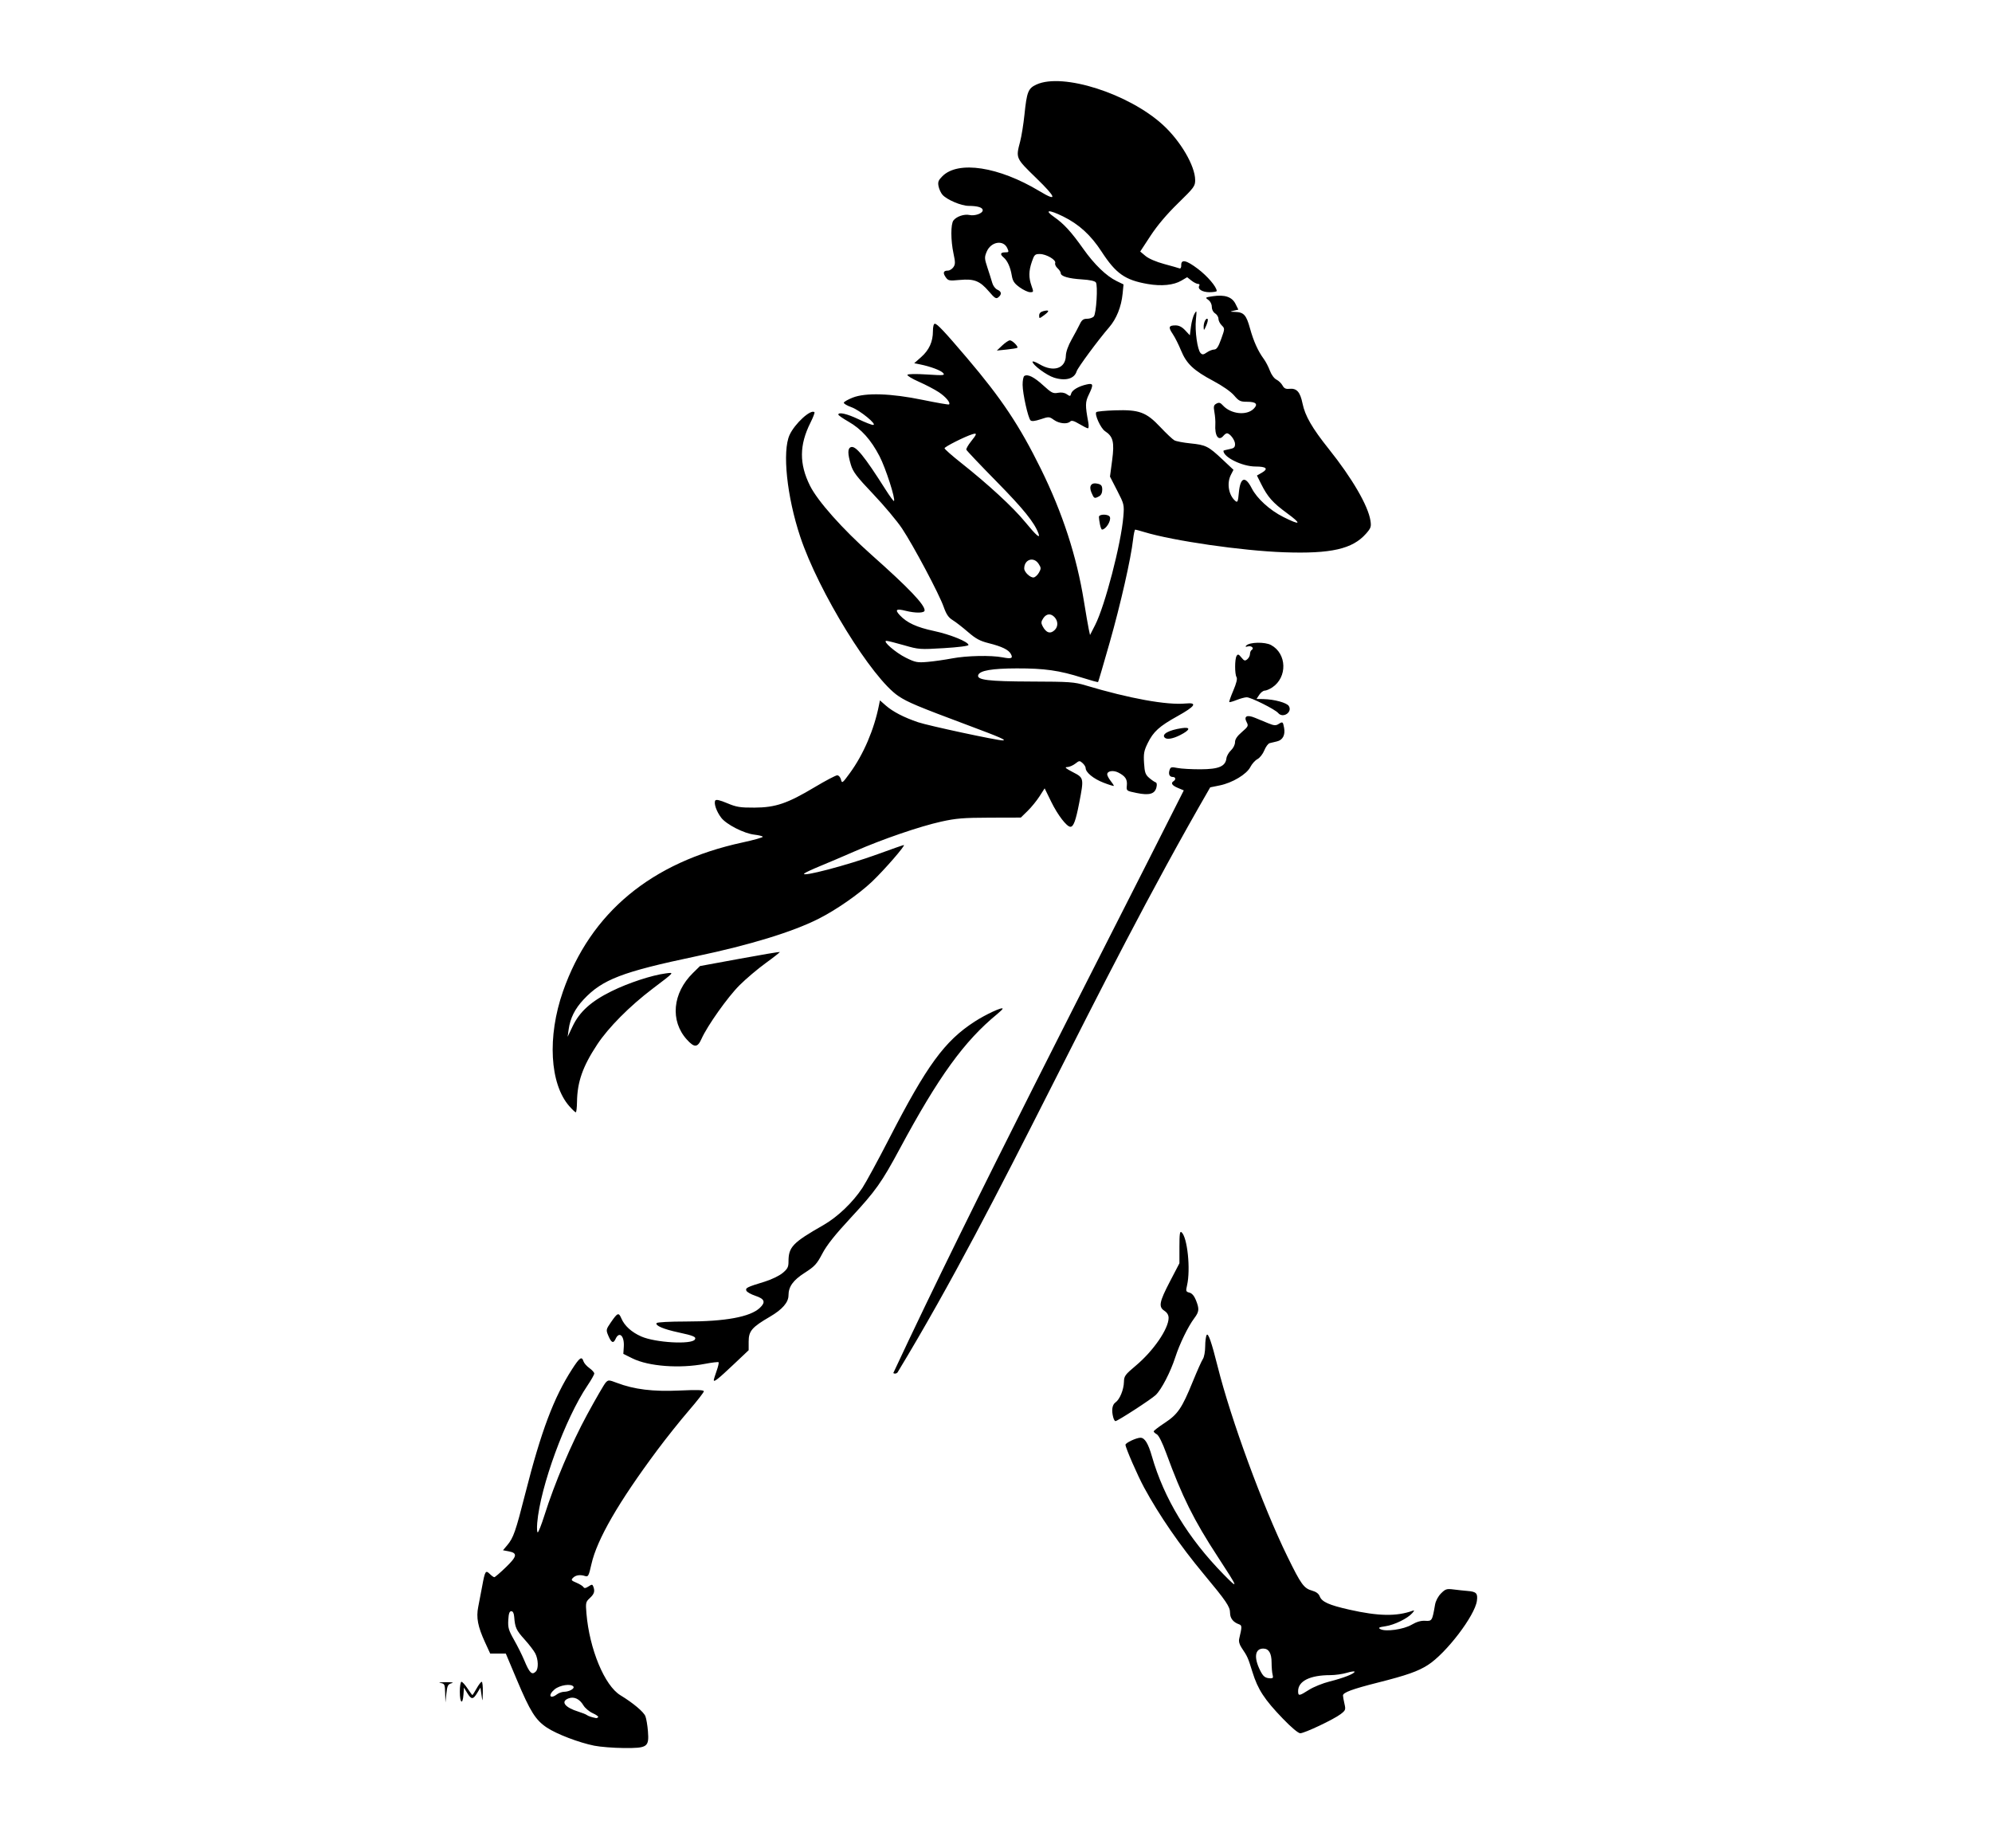 <?xml version="1.0" encoding="UTF-8" standalone="no"?>
<!-- Created with Inkscape (http://www.inkscape.org/) -->

<svg
   version="1.1"
   id="svg776"
   width="1200"
   height="1113"
   viewBox="0 0 1200 1113"
   sodipodi:docname="johnnie_walker_nuevo_logo.svg"
   inkscape:version="1.2.1 (9c6d41e410, 2022-07-14)"
   xmlns:inkscape="http://www.inkscape.org/namespaces/inkscape"
   xmlns:sodipodi="http://sodipodi.sourceforge.net/DTD/sodipodi-0.dtd"
   xmlns="http://www.w3.org/2000/svg"
   xmlns:svg="http://www.w3.org/2000/svg">
  <defs
     id="defs780" />
  <sodipodi:namedview
     id="namedview778"
     pagecolor="#ffffff"
     bordercolor="#000000"
     borderopacity="0.25"
     inkscape:showpageshadow="2"
     inkscape:pageopacity="0.0"
     inkscape:pagecheckerboard="0"
     inkscape:deskcolor="#d1d1d1"
     showgrid="false"
     inkscape:zoom="0.75202156"
     inkscape:cx="776.57348"
     inkscape:cy="506.63441"
     inkscape:window-width="1920"
     inkscape:window-height="1017"
     inkscape:window-x="-8"
     inkscape:window-y="-8"
     inkscape:window-maximized="1"
     inkscape:current-layer="g782" />
  <g
     inkscape:groupmode="layer"
     inkscape:label="Image"
     id="g782">
    <path
       style="fill:#000000"
       d="m 358,1051.502 c -9.282,-1.871 -22.632,-6.974 -28.584,-10.926 -6.758,-4.487 -10.014,-9.669 -18.021,-28.678 L 304.699,996 h -4.701 -4.701 l -3.099,-6.75 c -4.377,-9.534 -5.41,-14.937 -4.096,-21.427 0.593,-2.928 1.671,-8.561 2.395,-12.518 1.656,-9.047 2.081,-9.727 4.54,-7.268 1.08,1.08 2.312,1.964 2.737,1.964 0.426,0 3.563,-2.696 6.972,-5.991 6.819,-6.59 7.16,-8.561 1.661,-9.593 l -3.399,-0.638 2.533,-3.01 c 3.758,-4.466 5.068,-8.215 10.925,-31.269 9.518,-37.459 17.131,-57.684 28.139,-74.75 4.589,-7.114 5.863,-7.998 6.886,-4.776 0.345,1.086 1.95,2.916 3.567,4.068 1.617,1.152 2.939,2.626 2.938,3.276 -0.002,0.65 -1.827,3.882 -4.057,7.182 -13.39,19.818 -28.445,60.926 -30.305,82.75 -0.27,3.163 -0.133,5.75 0.304,5.75 0.437,0 2.252,-4.612 4.033,-10.25 6.136,-19.416 16.224,-43.204 25.762,-60.75 5.232,-9.625 10.254,-18.284 11.159,-19.242 1.563,-1.654 1.9,-1.645 6.73,0.19 10.431,3.964 21.707,5.349 37.627,4.623 10.78,-0.491 14.75,-0.365 14.75,0.469 0,0.628 -4.115,5.908 -9.145,11.734 -5.03,5.826 -13.531,16.48 -18.892,23.676 -23.397,31.406 -36.335,53.813 -39.69,68.738 -1.58,7.029 -1.949,7.729 -3.763,7.131 -2.993,-0.987 -5.658,-0.602 -7.317,1.058 -1.303,1.303 -1.062,1.651 2.042,2.948 1.936,0.809 3.841,1.991 4.234,2.627 0.523,0.847 1.334,0.751 3.03,-0.36 2.074,-1.359 2.376,-1.356 2.907,0.027 1.09,2.842 0.611,4.459 -2.053,6.928 -2.497,2.314 -2.613,2.832 -2.074,9.263 1.803,21.504 10.933,43.508 20.455,49.298 7.693,4.678 14.086,10.055 15.081,12.683 0.564,1.49 1.247,5.56 1.517,9.045 0.736,9.481 -0.289,10.188 -14.584,10.069 -6.188,-0.052 -14.175,-0.684 -17.75,-1.404 z m 2.329,-17.164 c 0.364,-0.364 -1.084,-1.444 -3.217,-2.399 -2.134,-0.955 -4.681,-3.094 -5.661,-4.753 -2.29,-3.876 -5.641,-5.445 -8.947,-4.188 -4.953,1.883 -2.288,5.449 5.996,8.02 2.2,0.683 4.45,1.585 5,2.004 0.841,0.641 2.903,1.328 5.583,1.861 0.321,0.064 0.881,-0.182 1.246,-0.546 z m -24.77,-13.806 c 1.068,-0.807 2.983,-1.482 4.257,-1.5 3.033,-0.042 6.398,-1.876 5.653,-3.082 -1.247,-2.018 -8.244,-1.01 -11.395,1.641 -4.149,3.491 -2.793,6.176 1.485,2.941 z M 322.8,1006.8 c 1.676,-1.676 1.496,-7.326 -0.347,-10.891 -0.851,-1.645 -3.766,-5.442 -6.477,-8.436 -4.973,-5.492 -5.714,-7.1 -6.206,-13.473 -0.179,-2.324 -0.774,-3.5 -1.77,-3.5 -1.107,0 -1.58,1.392 -1.804,5.307 -0.264,4.606 0.197,6.191 3.495,12 2.09,3.681 4.806,9.112 6.036,12.069 3.295,7.918 4.702,9.295 7.073,6.924 z m 450.008,28.407 c -11.116,-11.531 -15.082,-17.61 -18.318,-28.075 -2.707,-8.755 -2.953,-9.306 -6.54,-14.632 -1.331,-1.975 -1.817,-3.854 -1.425,-5.5 1.734,-7.273 1.721,-7.969 -0.163,-8.64 C 742.874,977.116 741,974.717 741,971.495 c 0,-3.714 -2.261,-7.043 -15.965,-23.502 C 710.842,930.946 698.32,912.769 689.219,896 685.287,888.756 678,872.025 678,870.242 678,869.084 684.552,866 687.011,866 c 2.574,0 4.664,3.377 6.891,11.13 7.346,25.584 21.825,49.423 43.303,71.295 9.228,9.397 8.904,8.435 -3.594,-10.688 -14.458,-22.121 -21.463,-36.206 -31.093,-62.518 -2.282,-6.234 -4.501,-10.676 -5.64,-11.285 C 695.845,863.382 695,862.591 695,862.177 c 0,-0.414 2.972,-2.707 6.605,-5.095 7.912,-5.202 10.4,-8.852 16.887,-24.779 2.644,-6.492 5.415,-12.691 6.158,-13.776 0.743,-1.085 1.357,-4.46 1.365,-7.5 0.008,-3.04 0.418,-6.163 0.909,-6.94 0.913,-1.442 2.95,4.416 6.577,18.912 7.959,31.811 27.161,84.14 42.015,114.5 8.294,16.953 9.957,19.24 15,20.632 2.322,0.641 3.899,1.829 4.489,3.38 1.272,3.345 5.514,5.258 17.834,8.041 17.509,3.956 28.5,4.146 38.136,0.659 1.206,-0.436 1.154,-0.128 -0.246,1.47 -2.786,3.18 -10.763,7.072 -16.114,7.863 -3.948,0.583 -4.546,0.912 -3.114,1.714 3.119,1.746 13.981,0.234 18.858,-2.624 3.026,-1.773 5.634,-2.527 8.201,-2.368 4.102,0.253 4.25,0.011 5.917,-9.668 0.403,-2.341 1.85,-5.079 3.62,-6.849 2.677,-2.677 3.383,-2.893 7.676,-2.347 2.6,0.331 6.303,0.726 8.228,0.878 5.365,0.423 6.306,1.404 5.697,5.938 -1.199,8.937 -18.485,31.586 -29.503,38.656 -5.968,3.83 -12.73,6.207 -30.214,10.621 -15.299,3.863 -20.991,5.972 -20.956,7.767 0.013,0.68 0.418,2.935 0.9,5.012 0.818,3.524 0.663,3.938 -2.333,6.223 -4.187,3.194 -21.75,11.502 -24.315,11.502 -1.195,0 -5.381,-3.516 -10.469,-8.793 z m 15.746,-17.36 c 2.72,-1.734 8.321,-3.997 12.446,-5.028 8.245,-2.061 15,-4.705 15,-5.873 0,-0.413 -2.097,-0.119 -4.659,0.652 -2.562,0.771 -7.04,1.402 -9.951,1.402 -12.225,0 -19.39,3.56 -19.39,9.635 0,3.066 0.628,2.99 6.554,-0.788 z m -21.924,-9.097 c -0.332,-1.238 -0.609,-4.58 -0.617,-7.429 C 765.999,995.795 764.315,993 761,993 c -5.017,0 -5.783,5.356 -1.882,13.158 1.881,3.761 3.016,4.627 6.249,4.763 1.459,0.062 1.735,-0.412 1.264,-2.171 z M 268.163,1019.816 c -0.154,-5.383 -0.308,-5.705 -2.913,-6.1 -1.512,-0.229 -0.05,-0.439 3.25,-0.467 3.876,-0.032 5.115,0.194 3.5,0.64 -2.171,0.599 -2.577,1.409 -3.087,6.15 l -0.587,5.46 z M 277,1019 c 0,-3.3 0.444,-6 0.986,-6 0.542,0 2.177,1.8 3.633,4 1.456,2.2 2.783,4 2.95,4 0.167,0 1.315,-1.8 2.551,-4 1.236,-2.2 2.615,-4 3.064,-4 0.449,0 0.748,2.812 0.666,6.25 -0.146,6.062 -0.169,6.115 -0.787,1.75 l -0.636,-4.5 -1.963,3.244 c -2.468,4.077 -3.535,4.078 -5.998,0.01 l -1.966,-3.25 -0.307,4.25 C 278.726,1027.204 277,1025.827 277,1019 Z M 670.63,853.75 c -1.149,-4.287 -0.65,-7.623 1.35,-9.023 2.591,-1.815 5,-7.696 5.098,-12.444 0.07,-3.423 0.744,-4.34 7.096,-9.66 10.609,-8.885 19.749,-22.157 19.804,-28.757 0.014,-1.723 -0.843,-3.202 -2.478,-4.273 -3.705,-2.428 -3.177,-5.295 3.25,-17.64 l 5.75,-11.045 v -9.866 c 0,-7.765 0.266,-9.646 1.247,-8.833 3.556,2.946 5.577,22.385 3.333,32.05 -0.799,3.439 -0.676,3.806 1.451,4.34 1.513,0.38 2.873,1.955 3.896,4.513 2.141,5.35 1.994,6.938 -1.008,10.945 -3.74,4.991 -8.795,15.385 -11.402,23.444 -2.906,8.982 -8.369,19.513 -11.818,22.781 C 693.418,842.915 673.235,856 671.953,856 c -0.396,0 -0.991,-1.012 -1.323,-2.25 z M 429.995,831.3 c -0.003,-0.44 0.757,-2.927 1.689,-5.527 0.932,-2.6 1.465,-4.956 1.185,-5.236 -0.28,-0.28 -4.005,0.16 -8.277,0.977 -15.226,2.913 -33.88,1.503 -43.592,-3.296 l -5.5,-2.718 0.281,-4.361 c 0.419,-6.51 -2.748,-9.499 -4.948,-4.671 -1.359,2.983 -2.568,2.408 -4.461,-2.122 -1.361,-3.257 -1.289,-3.606 1.615,-7.827 4.073,-5.92 4.716,-6.154 6.36,-2.31 1.876,4.386 6.113,8.223 11.915,10.788 8.496,3.757 30.388,4.997 32.344,1.832 0.961,-1.554 -0.812,-2.32 -9.903,-4.273 -8.965,-1.927 -14.098,-4.108 -13.176,-5.6 0.339,-0.549 7.841,-0.957 17.591,-0.957 23.817,0 38.796,-2.752 44.585,-8.19 3.671,-3.448 2.959,-5.429 -2.615,-7.281 -2.702,-0.897 -5.168,-2.297 -5.48,-3.111 -0.639,-1.666 0.437,-2.195 11.019,-5.418 3.919,-1.194 8.757,-3.515 10.75,-5.158 3.052,-2.516 3.624,-3.612 3.624,-6.947 0,-8.797 2.448,-11.357 21,-21.962 8.538,-4.881 17.732,-13.653 23.512,-22.433 2.172,-3.3 9.389,-16.575 16.038,-29.5 22.801,-44.325 33.463,-58.932 51.56,-70.639 C 593.888,610.975 604,606.311 604,607.569 c 0,0.308 -1.462,1.757 -3.25,3.22 -19.839,16.236 -35.366,37.698 -58.752,81.211 -10.866,20.218 -14.535,25.389 -29.311,41.318 -9.668,10.421 -14.596,16.621 -17.295,21.758 -3.324,6.326 -4.596,7.71 -10.649,11.59 -6.97,4.468 -9.737,8.315 -9.746,13.553 -0.007,4.259 -3.711,8.528 -11.182,12.884 C 452.952,799.435 451,801.715 451,808.065 v 5.219 l -9.11,8.608 c -9.285,8.773 -11.886,10.83 -11.895,9.407 z m 108.119,-4.229 C 586.234,723.941 657.167,587.15 713.121,476.078 l -3.561,-1.488 C 706.007,473.105 705.108,471.669 707,470.5 c 1.488,-0.92 1.209,-2.5 -0.441,-2.5 -2.008,0 -2.809,-1.637 -2.019,-4.127 0.6,-1.889 1.101,-2.023 4.815,-1.283 2.28,0.454 8.551,0.806 13.936,0.782 10.919,-0.048 14.93,-1.754 15.514,-6.598 0.168,-1.39 1.405,-3.562 2.75,-4.825 1.381,-1.297 2.439,-3.419 2.43,-4.873 -0.011,-1.791 1.248,-3.663 4.132,-6.144 3.78,-3.251 4.039,-3.772 2.923,-5.857 -1.943,-3.631 0.063,-4.747 4.926,-2.74 2.219,0.916 5.874,2.424 8.122,3.351 3.254,1.342 4.475,1.444 5.986,0.5 2.656,-1.659 2.759,-1.594 3.472,2.209 0.808,4.309 -0.83,7.41 -4.325,8.186 -1.497,0.333 -3.467,0.805 -4.378,1.05 -0.911,0.245 -2.362,2.207 -3.224,4.361 -0.862,2.154 -2.714,4.518 -4.117,5.252 -1.402,0.735 -3.327,2.872 -4.276,4.75 -2.206,4.363 -10.815,9.535 -18.459,11.091 l -5.732,1.167 c -72.652,125.682 -123.235,244.98 -188.383,352.461 -0.703,0.741 -1.693,0.88 -2.538,0.357 z M 342.959,666.301 c -11.774,-13.41 -13.347,-41.861 -3.822,-69.115 16.595,-47.484 53.22,-77.865 108.195,-89.748 6.935,-1.499 12.408,-3.051 12.162,-3.449 -0.246,-0.398 -2.5,-0.955 -5.008,-1.238 -6.258,-0.705 -16.917,-6.141 -20.02,-10.209 -2.88,-3.775 -4.583,-8.732 -3.567,-10.377 0.465,-0.753 2.73,-0.24 7.142,1.616 5.616,2.363 7.768,2.713 16.46,2.673 12.698,-0.059 19.813,-2.477 36.303,-12.336 6.547,-3.915 12.636,-7.118 13.532,-7.118 0.912,0 1.91,1.125 2.27,2.559 0.612,2.437 0.87,2.247 5.391,-3.954 8.203,-11.251 14.582,-26.155 17.518,-40.927 l 0.561,-2.821 3.5,3.073 c 4.263,3.743 10.978,7.221 19.514,10.107 6.101,2.062 47.69,10.996 50.892,10.932 2.73,-0.055 -1.245,-1.795 -20.733,-9.081 -30.508,-11.405 -36.355,-13.853 -41.95,-17.567 -15.957,-10.592 -48.212,-62.904 -59.255,-96.099 C 474.006,299.064 471.161,271.845 475.643,262 c 3.115,-6.842 12.908,-15.783 14.998,-13.693 0.27,0.27 -0.827,3.123 -2.438,6.341 -6.711,13.413 -6.798,24.72 -0.289,37.851 4.606,9.293 19.644,26.205 37.068,41.687 C 547.348,354.059 557,364.147 557,367.65 c 0,1.684 -5.378,1.787 -11.595,0.222 -5.538,-1.395 -6.465,-0.634 -3.325,2.727 4.217,4.514 10.155,7.254 20.487,9.454 9.877,2.103 20.707,6.489 20.857,8.447 0.045,0.588 -6.047,1.37 -14.801,1.9 -14.469,0.875 -15.13,0.827 -24.051,-1.75 C 539.526,387.192 534.77,386 534.003,386 c -2.692,0 5.519,7.128 11.742,10.193 5.681,2.798 6.855,3.024 13,2.498 3.715,-0.318 10.355,-1.263 14.755,-2.1 8.816,-1.677 23.51,-1.985 30.491,-0.638 5.315,1.025 6.375,0.599 4.982,-2.004 -1.382,-2.583 -5.333,-4.515 -13.349,-6.529 -5.325,-1.338 -7.831,-2.693 -12.561,-6.796 -3.25,-2.819 -7.388,-6.025 -9.195,-7.125 -2.483,-1.511 -3.804,-3.466 -5.407,-8 -2.745,-7.768 -18.102,-36.678 -25.027,-47.117 -2.962,-4.464 -10.775,-13.791 -17.364,-20.727 -10.133,-10.666 -12.218,-13.412 -13.525,-17.815 -1.963,-6.61 -1.959,-9.746 0.014,-10.503 2.846,-1.092 7.961,5.155 20.891,25.517 2.569,4.046 4.859,7.168 5.088,6.938 1.061,-1.061 -4.999,-19.871 -8.684,-26.955 -5.205,-10.004 -10.946,-16.404 -18.701,-20.847 -3.352,-1.92 -6.108,-3.829 -6.125,-4.242 -0.069,-1.735 5.293,-0.517 12.111,2.75 4.017,1.925 7.991,3.482 8.831,3.46 2.78,-0.072 -7.992,-8.885 -13.061,-10.685 -2.706,-0.961 -4.768,-2.203 -4.582,-2.761 0.186,-0.557 2.55,-1.895 5.255,-2.973 7.793,-3.106 23.097,-2.622 42.308,1.337 8.465,1.745 15.589,2.974 15.831,2.732 1.017,-1.017 -1.984,-4.596 -6.191,-7.382 -2.484,-1.645 -7.876,-4.468 -11.982,-6.272 -4.106,-1.805 -7.212,-3.693 -6.901,-4.196 0.331,-0.535 5.187,-0.615 11.701,-0.193 10.112,0.655 11.014,0.576 9.816,-0.868 -1.319,-1.589 -7.671,-3.957 -14.048,-5.237 l -3.383,-0.679 4.129,-3.641 C 559.7,210.876 562,205.845 562,199.532 562,196.775 562.452,195 563.154,195 c 1.404,0 5.896,4.779 19.269,20.5 20.953,24.63 31.763,40.854 44.642,67 13.053,26.497 21.52,52.51 25.878,79.5 1.199,7.425 2.521,15.075 2.939,17 l 0.759,3.5 3.081,-6.026 c 5.905,-11.55 15.689,-49.154 16.988,-65.293 0.577,-7.162 0.497,-7.499 -3.727,-15.714 l -4.316,-8.395 1.301,-9.826 c 1.45,-10.954 0.622,-14.319 -4.318,-17.555 -2.579,-1.69 -6.456,-10.215 -5.213,-11.462 0.399,-0.4 5.401,-0.881 11.115,-1.068 14.724,-0.482 18.941,1.068 27.426,10.078 3.587,3.809 7.404,7.405 8.481,7.991 1.077,0.585 5.427,1.414 9.665,1.841 9.299,0.937 10.785,1.683 19.29,9.673 l 6.645,6.243 -1.529,2.957 c -2.664,5.151 -1.396,12.432 2.765,15.886 1.201,0.997 1.514,0.217 1.982,-4.938 0.859,-9.472 3.827,-10.529 7.785,-2.771 3.152,6.177 10.926,13.235 19.064,17.307 10.486,5.246 11.313,4.368 2.185,-2.319 -8.634,-6.325 -11.646,-9.729 -15.606,-17.642 l -2.52,-5.035 2.973,-1.706 C 764.28,282.359 762.885,281 756.334,281 748.383,281 737,275.424 737,271.529 c 0,-0.169 1.575,-0.602 3.5,-0.964 2.871,-0.539 3.5,-1.098 3.5,-3.111 C 744,265.082 740.916,261 739.122,261 c -0.483,0 -1.438,0.675 -2.122,1.5 -2.921,3.519 -5.334,0.034 -4.87,-7.035 0.107,-1.631 -0.137,-4.843 -0.543,-7.139 -0.628,-3.557 -0.449,-4.329 1.212,-5.218 1.547,-0.828 2.336,-0.616 3.823,1.027 4.803,5.307 14.319,6.369 18.612,2.077 2.79,-2.79 1.458,-4.211 -3.946,-4.211 -4.087,0 -4.956,-0.422 -7.864,-3.82 -1.947,-2.274 -6.971,-5.785 -12.418,-8.678 -11.983,-6.364 -16.257,-10.395 -19.552,-18.441 -1.45,-3.541 -3.7,-8.004 -5,-9.917 C 703.674,197.056 704.024,196 708.158,196 c 2.085,0 3.916,0.938 5.828,2.984 l 2.788,2.984 0.672,-5.234 c 0.369,-2.879 1.324,-6.359 2.121,-7.734 1.349,-2.327 1.409,-2.085 0.86,3.5 -0.679,6.912 0.914,18.268 2.831,20.186 1.077,1.077 1.739,1.005 3.749,-0.403 1.343,-0.941 3.329,-1.727 4.413,-1.747 1.502,-0.028 2.508,-1.534 4.23,-6.333 2.241,-6.247 2.243,-6.312 0.305,-8.25 C 734.879,194.879 734,193.104 734,192.008 c 0,-1.095 -0.9,-2.554 -2,-3.241 -1.199,-0.749 -2,-2.332 -2,-3.952 0,-1.617 -0.848,-3.297 -2.111,-4.182 -2.017,-1.413 -1.899,-1.511 2.659,-2.194 7.233,-1.085 11.607,0.37 13.705,4.559 l 1.753,3.5 -2.753,0.632 c -2.562,0.588 -2.506,0.64 0.805,0.75 5.241,0.174 6.723,1.821 8.974,9.971 2.135,7.73 4.83,13.69 8.328,18.422 1.153,1.56 2.791,4.715 3.639,7.012 0.887,2.401 2.565,4.686 3.949,5.376 1.323,0.66 2.964,2.242 3.646,3.517 0.926,1.73 1.957,2.242 4.072,2.022 4.486,-0.467 6.562,1.835 7.996,8.864 1.518,7.441 5.79,14.832 15.858,27.434 14.029,17.56 23.659,34.129 25.049,43.097 0.566,3.651 0.279,4.503 -2.632,7.818 -8.163,9.297 -21.096,12.238 -49.44,11.243 -25.245,-0.887 -66.753,-6.887 -84.144,-12.163 -2.671,-0.81 -5.135,-1.478 -5.477,-1.484 -0.341,-0.006 -0.922,2.652 -1.29,5.907 -1.316,11.63 -7.523,38.966 -14.097,62.082 -3.676,12.925 -6.824,23.647 -6.997,23.826 -0.173,0.179 -4.517,-1.009 -9.654,-2.641 -13.732,-4.362 -22.586,-5.618 -39.341,-5.581 -14.958,0.033 -22.329,1.313 -23.219,4.032 -0.962,2.939 6.095,3.804 31.719,3.886 23.393,0.074 26.12,0.267 33,2.325 26.423,7.906 48.966,11.987 60.237,10.904 7.377,-0.709 5.852,1.654 -4.93,7.643 -10.999,6.109 -14.529,9.318 -17.957,16.324 -2.192,4.481 -2.519,6.282 -2.16,11.915 0.359,5.641 0.816,6.975 3.049,8.896 1.445,1.243 3.178,2.443 3.852,2.668 0.805,0.268 0.99,1.346 0.539,3.141 -0.987,3.933 -4.328,4.869 -11.871,3.323 -6.241,-1.279 -6.258,-1.292 -5.937,-4.532 0.364,-3.674 -0.888,-5.594 -5.049,-7.746 C 670.664,463.775 667,464.343 667,466.433 c 0,0.714 0.9,2.442 2,3.84 1.1,1.398 2,2.776 2,3.061 0,0.285 -2.812,-0.572 -6.25,-1.904 -6.065,-2.35 -10.75,-6.198 -10.75,-8.83 0,-0.709 -0.831,-2.041 -1.846,-2.96 -1.73,-1.565 -2.006,-1.544 -4.408,0.345 -1.409,1.108 -3.616,2.037 -4.904,2.063 -1.735,0.036 -0.852,0.817 3.408,3.016 6.771,3.495 6.781,3.544 3.816,18.843 C 648.047,494.321 646.681,498 644.833,498 c -2.219,0 -7.633,-7.037 -11.526,-14.983 l -4.002,-8.167 -3.099,4.825 c -1.705,2.654 -4.935,6.615 -7.179,8.804 l -4.079,3.979 -18.724,0.05 c -15.813,0.042 -20.352,0.412 -29.198,2.378 -13.01,2.892 -35.315,10.541 -51.92,17.805 -6.933,3.033 -16.431,7.082 -21.106,8.998 -4.675,1.916 -8.936,3.903 -9.469,4.416 -2.654,2.556 26.159,-4.997 44.117,-11.565 C 536.98,511.493 544.099,509 544.468,509 c 1.288,0 -11.801,15.062 -19.177,22.069 -7.93,7.532 -21.648,17.053 -32.29,22.409 -15.679,7.891 -41.206,15.707 -73.5,22.503 -44.803,9.429 -56.634,13.97 -67.972,26.092 C 346.32,607.641 343.507,613.274 342.576,620 l -0.623,4.5 2.96,-6.245 c 4.193,-8.847 11.147,-15.128 23.476,-21.205 10.166,-5.011 24.25,-9.643 32.611,-10.726 5.346,-0.692 5.614,-1.006 -7.853,9.201 -13.803,10.463 -26.638,23.383 -33.387,33.61 -8.746,13.253 -12.002,22.51 -12.172,34.613 -0.048,3.436 -0.379,6.249 -0.734,6.25 -0.356,0.001 -2.108,-1.662 -3.894,-3.697 z M 635.429,379.429 c 2.038,-2.038 2.002,-5.295 -0.084,-7.6 -2.285,-2.525 -4.998,-2.287 -6.893,0.604 -1.308,1.997 -1.375,2.848 -0.373,4.75 2.152,4.085 4.724,4.871 7.35,2.246 z m -9.522,-34.57 c 1.322,-2.355 1.297,-2.899 -0.239,-5.243 C 622.698,335.083 617,336.936 617,342.434 c 0,2.214 3.804,5.75 5.777,5.37 0.91,-0.175 2.318,-1.501 3.129,-2.946 z M 625.558,321.25 c -2.466,-6.584 -9.058,-14.744 -25.058,-31.022 -9.9,-10.071 -18.161,-18.776 -18.358,-19.344 -0.197,-0.568 1.041,-2.773 2.75,-4.9 3.701,-4.605 3.844,-5.347 0.858,-4.425 -4.527,1.397 -16.75,7.557 -16.75,8.442 0,0.501 4.388,4.382 9.75,8.626 16.587,13.125 31.44,26.82 38.75,35.726 6.782,8.263 9.414,10.516 8.058,6.897 z M 413.758,626.154 c -10.183,-11.272 -8.646,-27.995 3.686,-40.098 l 4.248,-4.169 23.876,-4.388 c 13.132,-2.414 24.014,-4.25 24.183,-4.081 0.169,0.169 -3.643,3.17 -8.471,6.669 -4.828,3.499 -11.945,9.523 -15.814,13.388 -7.102,7.092 -19.396,24.436 -22.88,32.276 -2.366,5.326 -4.3,5.414 -8.827,0.404 z M 701.667,444.333 c -2.072,-2.072 2.302,-4.534 10.176,-5.728 5.647,-0.856 5.258,1.027 -0.854,4.145 -4.385,2.236 -8.047,2.858 -9.321,1.583 z m 68.302,-14.872 C 768.166,427.29 753.584,420 751.042,420 c -1.101,0 -3.83,0.731 -6.064,1.625 -2.234,0.894 -4.232,1.455 -4.44,1.246 -0.208,-0.208 0.889,-3.351 2.439,-6.983 1.842,-4.319 2.512,-7.086 1.936,-7.996 -1.159,-1.831 -1.135,-10.992 0.034,-12.839 0.755,-1.194 1.256,-1.025 2.87,0.968 1.678,2.072 2.184,2.224 3.569,1.074 0.888,-0.737 1.615,-2.158 1.615,-3.159 0,-1 0.457,-2.101 1.016,-2.447 1.682,-1.04 -0.091,-2.704 -2.273,-2.133 -1.46,0.382 -1.726,0.226 -0.946,-0.554 2.075,-2.075 11.229,-2.244 14.884,-0.275 9.586,5.163 9.965,19.451 0.677,25.574 -1.572,1.037 -3.594,1.888 -4.494,1.891 -0.899,0.004 -2.372,1.132 -3.273,2.507 l -1.638,2.5 4.273,0.096 c 6.464,0.145 13.929,2.19 15.163,4.154 2.358,3.753 -3.574,7.644 -6.422,4.212 z M 662.625,315.875 c -0.344,-1.719 -0.625,-3.744 -0.625,-4.5 0,-1.863 5.892,-1.821 6.608,0.047 0.864,2.251 -2.425,7.506 -4.733,7.563 -0.344,0.008 -0.906,-1.391 -1.25,-3.11 z m -5.106,-19.125 c -1.752,-4.112 -0.113,-6.367 3.897,-5.361 2.048,0.514 2.585,1.261 2.585,3.594 0,1.889 -0.694,3.317 -1.934,3.981 -2.785,1.491 -3.016,1.378 -4.547,-2.215 z m -7.358,-41.37 c -3.18,-1.906 -4.636,-2.304 -5.45,-1.491 -1.77,1.77 -6.65,1.29 -9.818,-0.966 -2.834,-2.018 -3.059,-2.029 -7.994,-0.39 -3.441,1.143 -5.406,1.359 -6.095,0.67 -1.502,-1.502 -4.73,-15.981 -4.77,-21.395 -0.019,-2.58 0.441,-4.985 1.023,-5.344 2.067,-1.278 5.856,0.602 11.371,5.643 4.98,4.551 5.95,5.044 8.856,4.499 2.134,-0.4 3.996,-0.099 5.379,0.869 1.921,1.346 2.161,1.308 2.611,-0.411 0.555,-2.121 4.585,-4.47 9.477,-5.524 3.932,-0.847 4.099,0.073 1.128,6.212 -2.14,4.42 -2.178,6.439 -0.312,16.497 0.383,2.062 0.299,3.746 -0.185,3.741 -0.484,-0.005 -2.834,-1.18 -5.221,-2.61 z M 634.969,227.475 C 630.53,226.096 622,219.785 622,217.88 c 0,-0.53 1.952,0.18 4.338,1.578 8.339,4.887 15.576,2.493 15.744,-5.208 0.05,-2.297 1.395,-6.075 3.473,-9.75 1.865,-3.3 4.085,-7.463 4.932,-9.25 1.21,-2.552 2.156,-3.25 4.405,-3.25 1.575,0 3.396,-0.641 4.047,-1.425 1.492,-1.798 2.509,-18.605 1.237,-20.451 -0.604,-0.876 -3.62,-1.538 -8.311,-1.824 C 643.754,167.807 639,166.415 639,164.534 c 0,-0.673 -0.87,-2.011 -1.933,-2.973 -1.063,-0.962 -1.697,-2.363 -1.409,-3.114 0.719,-1.875 -5.38,-5.438 -9.315,-5.443 -2.865,-0.003 -3.303,0.427 -4.75,4.674 -1.914,5.618 -1.96,9.552 -0.168,14.572 1.289,3.613 1.257,3.75 -0.894,3.75 -1.228,0 -4.055,-1.321 -6.283,-2.935 -3.291,-2.384 -4.186,-3.745 -4.768,-7.25 -0.814,-4.901 -2.622,-8.858 -4.915,-10.761 C 602.294,153.169 602.643,152 605.479,152 c 2.287,0 2.39,-0.195 1.329,-2.524 -2.381,-5.225 -9.883,-3.931 -12.421,2.143 -1.4,3.35 -1.36,4.106 0.513,9.756 1.116,3.369 2.413,7.475 2.88,9.125 0.468,1.65 1.834,3.444 3.036,3.987 2.578,1.165 2.792,2.764 0.611,4.574 -1.354,1.124 -2.15,0.633 -5.689,-3.507 -5.458,-6.385 -8.892,-7.739 -17.577,-6.932 -6.389,0.594 -6.976,0.479 -8.471,-1.655 C 567.849,164.339 568.292,163 571.002,163 c 1.036,0 2.526,-0.916 3.31,-2.035 1.216,-1.736 1.229,-2.95 0.092,-8.25 -1.704,-7.943 -1.724,-17.709 -0.041,-19.926 1.814,-2.388 6.484,-3.982 9.637,-3.289 3.283,0.721 8,-0.964 8,-2.859 0,-1.673 -3.005,-2.605 -8.5,-2.637 -4.466,-0.026 -13.075,-3.679 -15.738,-6.678 -0.956,-1.077 -2.021,-3.372 -2.367,-5.102 -0.521,-2.607 -0.125,-3.648 2.317,-6.09 9.523,-9.523 33.973,-5.756 58.505,9.011 10.938,6.585 10.304,4.045 -1.967,-7.876 C 611.825,95.199 611.881,95.326 614.534,85.299 615.378,82.109 616.555,74.775 617.15,69 c 1.418,-13.772 2.24,-15.818 7.274,-18.105 15.833,-7.191 55.519,5.49 76.128,24.326 10.617,9.703 19.373,24.67 19.425,33.203 0.022,3.673 -0.637,4.569 -10.311,14 -6.755,6.585 -12.492,13.367 -16.561,19.576 l -6.227,9.5 3.181,2.673 c 1.906,1.601 6.402,3.542 11.217,4.841 4.42,1.193 8.566,2.372 9.214,2.621 0.703,0.27 1.145,-0.46 1.095,-1.81 -0.144,-3.87 3.005,-3.203 10.049,2.13 5.77,4.368 11.231,10.773 11.336,13.296 0.017,0.412 -1.939,0.75 -4.346,0.75 -4.419,0 -7.407,-1.922 -6.15,-3.956 0.355,-0.574 0.004,-1.044 -0.779,-1.044 -0.783,0 -2.575,-0.905 -3.982,-2.012 l -2.558,-2.012 -3.468,2.046 c -4.655,2.746 -11.979,3.48 -20.312,2.034 -13.64,-2.367 -19.145,-6.238 -27.81,-19.556 -6.43,-9.883 -13.555,-16.397 -23.088,-21.108 -8.662,-4.281 -11.787,-4.09 -5.426,0.332 5.83,4.052 10.293,8.932 17.523,19.155 6.646,9.398 13.883,16.391 20.087,19.409 l 4.162,2.025 -0.55,5.594 c -0.771,7.844 -3.698,15.146 -8.111,20.241 -6.58,7.595 -18.894,24.27 -19.58,26.513 -1.374,4.497 -6.655,5.977 -13.613,3.815 z m -31.204,-19.398 C 605.562,206.385 607.63,205 608.361,205 c 1.47,0 5.231,3.741 4.499,4.474 -0.254,0.254 -3.139,0.736 -6.411,1.071 L 600.5,211.155 Z M 725.097,197 c -0.073,-2.744 1.441,-5.796 2.399,-4.837 0.333,0.333 -0.056,2.12 -0.864,3.971 -1.355,3.105 -1.474,3.172 -1.535,0.866 z M 626,190.049 c 0,-1.321 0.874,-2.23 2.547,-2.65 3.695,-0.927 3.85,-0.068 0.441,2.452 -2.927,2.164 -2.988,2.168 -2.988,0.198 z"
       id="path786"
       sodipodi:nodetypes="csscccssssssscssssscsssssssssssssssssssssssccssssssssscssssssssssssssssssssssssssssssscssssssssssssssssssssssssssssssssssssssscsscssssssssscsccssssssssscsssssssssscsssscssssssssssssssssssssssssssssscscccssssssssssssssssssssscccsssssssssssssscsssssssssssssssssssssssssssssssssssssssssssssssssscssssssscssscsssssssscssssssscssssssssssssssssssscsssssssssssssscssssssssssssssssssssssssssssssssssssssssssssscsscsssssssssssscsssssscssssssssssssssssssssssscssssssssssssssssssssssssscscssssssscssssssssssssssssssssscsssssssssssssscssssssssssssssssssssssssssssssssssscsssssssssscssssssscsssssssscsssssssss" />
  </g>
</svg>

